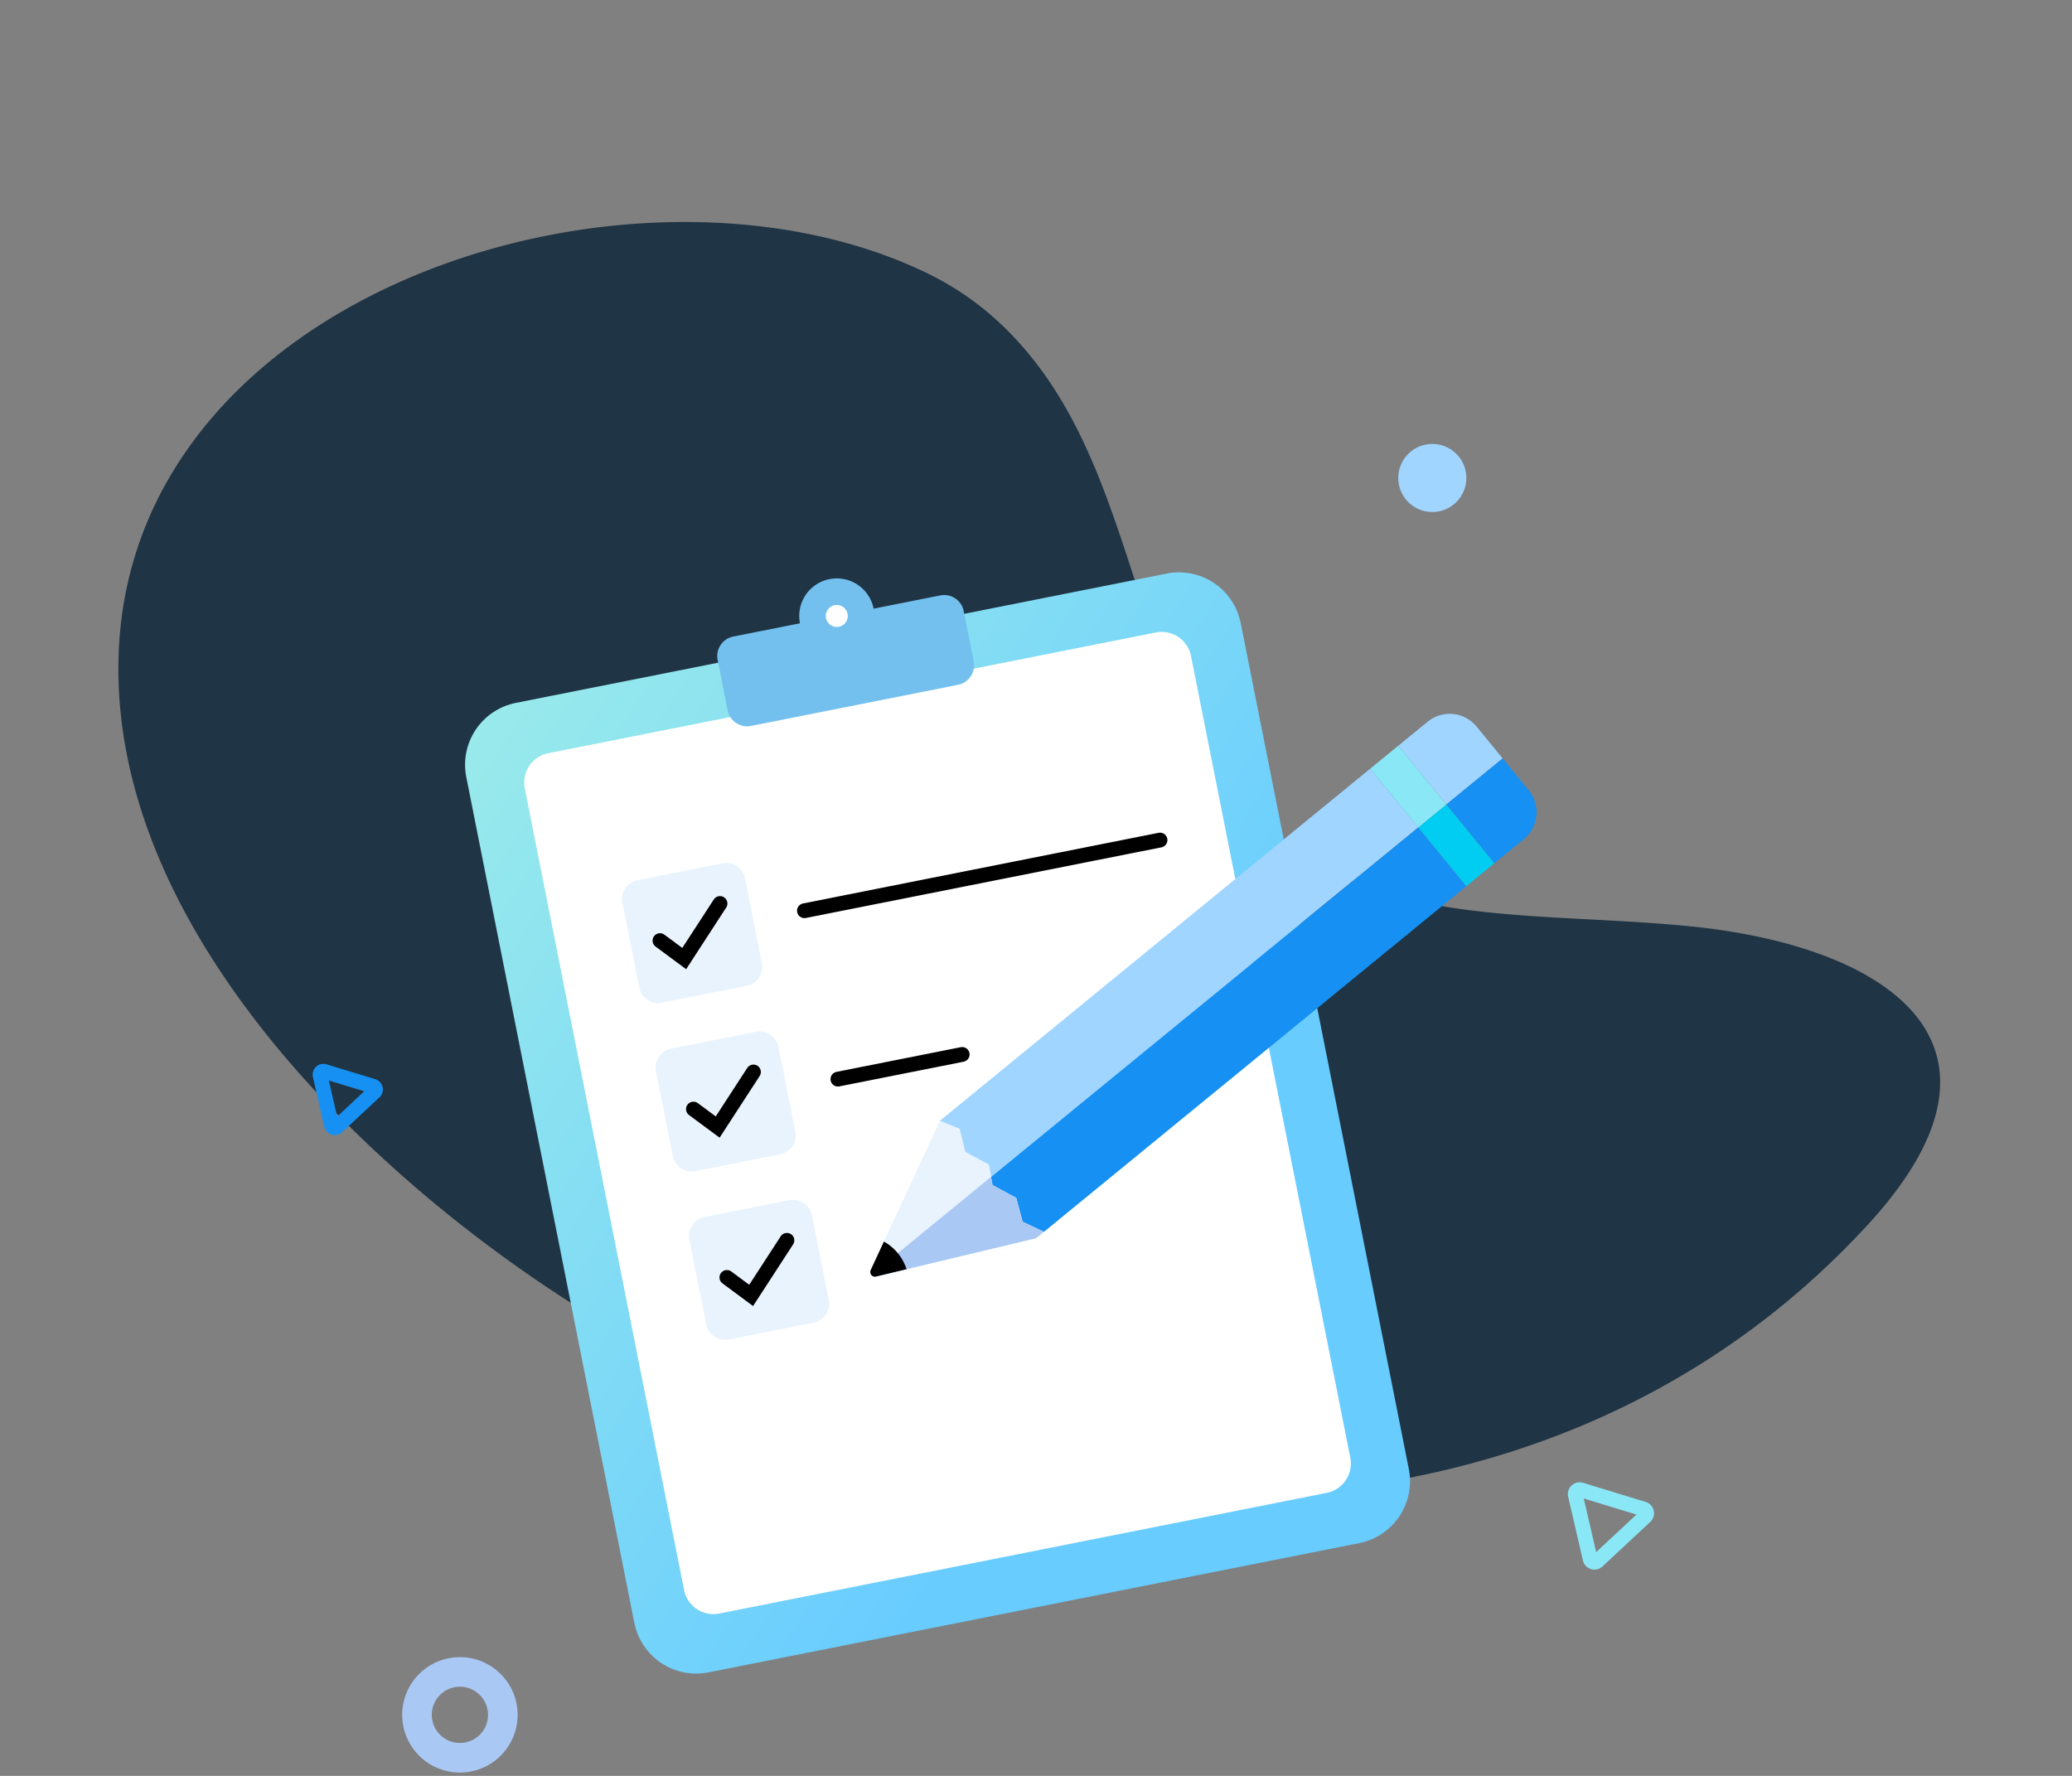 <svg xmlns="http://www.w3.org/2000/svg" xmlns:xlink="http://www.w3.org/1999/xlink" width="140" height="120" viewBox="0 0 140 120">
  <rect x="0" y="0" width="140" height="120" fill="#808080" stroke="none"/>
  <defs>
    <clipPath id="clip-path">
      <rect id="사각형_3339" data-name="사각형 3339" width="140" height="120" transform="translate(457 3572)" fill="#fff" stroke="#707070" stroke-width="1"/>
    </clipPath>
    <clipPath id="clip-path-2">
      <rect id="사각형_3095" data-name="사각형 3095" width="123.091" height="104.861" fill="none"/>
    </clipPath>
    <clipPath id="clip-path-3">
      <path id="패스_6235" data-name="패스 6235" d="M69.067,21.967l-44,8.741A4.261,4.261,0,0,0,21.731,35.7L33.092,92.881a4.259,4.259,0,0,0,4.992,3.338l44-8.741a4.261,4.261,0,0,0,3.338-4.995L74.06,25.3a4.262,4.262,0,0,0-4.168-3.418,4.215,4.215,0,0,0-.824.081" transform="translate(-21.65 -21.886)" fill="#fff"/>
    </clipPath>
    <linearGradient id="linear-gradient" x1="0.492" y1="0.944" x2="0.482" y2="0.029" gradientUnits="objectBoundingBox">
      <stop offset="0" stop-color="#68ccff"/>
      <stop offset="0.292" stop-color="#68ccff"/>
      <stop offset="1" stop-color="#9cece9"/>
    </linearGradient>
  </defs>
  <g id="마스크_그룹_12" data-name="마스크 그룹 12" transform="translate(-457 -3572)" clip-path="url(#clip-path)">
    <g id="그룹_6568" data-name="그룹 6568" transform="translate(-89.347 -1903.036)">
      <g id="그룹_6348" data-name="그룹 6348" transform="translate(554.347 5490.036)">
        <g id="그룹_6347" data-name="그룹 6347" clip-path="url(#clip-path-2)">
          <path id="패스_6234" data-name="패스 6234" d="M54.673,3.474C35.04-6.083.484,4.546.005,29.647-.33,47.22,15.579,63.069,29.136,72.1,55.841,89.9,94.965,93.027,118.2,67.761c11.287-12.274,1.243-18.837-11.959-20.164-12.9-1.295-25.956.862-33.328-12.691-4.9-9.01-5.391-20.341-13.069-27.8a19.817,19.817,0,0,0-5.171-3.633" transform="translate(0 0)" fill="#1f3444"/>
        </g>
      </g>
      <g id="그룹_6349" data-name="그룹 6349" transform="translate(577.768 5513.712)" clip-path="url(#clip-path-3)">
        <rect id="사각형_3096" data-name="사각형 3096" width="98.077" height="95.269" transform="matrix(0.556, -0.831, 0.831, 0.556, -34.928, 51.689)" fill="url(#linear-gradient)"/>
      </g>
      <g id="그룹_6352" data-name="그룹 6352" transform="translate(554.347 5490.036)">
        <g id="그룹_6351" data-name="그룹 6351" clip-path="url(#clip-path-2)">
          <path id="패스_6236" data-name="패스 6236" d="M79.58,83.779,38.519,91.937a2.022,2.022,0,0,1-2.37-1.585L25.384,36.171A2.022,2.022,0,0,1,26.969,33.8l41.061-8.158a2.022,2.022,0,0,1,2.37,1.585L81.165,81.408a2.023,2.023,0,0,1-1.585,2.37" transform="translate(2.073 2.095)" fill="#fff"/>
          <path id="패스_6237" data-name="패스 6237" d="M53.674,29.368,39.688,32.147a1.346,1.346,0,0,1-1.583-1.058l-.676-3.4a1.346,1.346,0,0,1,1.058-1.583l13.987-2.779a1.346,1.346,0,0,1,1.583,1.058l.676,3.4a1.346,1.346,0,0,1-1.058,1.583" transform="translate(3.059 1.906)" fill="#73c0ef"/>
          <path id="패스_6238" data-name="패스 6238" d="M47.55,24.306a2.537,2.537,0,1,1-2.983-1.994,2.537,2.537,0,0,1,2.983,1.994" transform="translate(3.478 1.821)" fill="#73c0ef"/>
          <path id="패스_6239" data-name="패스 6239" d="M45.653,24.52a.742.742,0,1,1-.872-.583.741.741,0,0,1,.872.583" transform="translate(3.614 1.957)" fill="#fff"/>
          <path id="패스_6240" data-name="패스 6240" d="M39.883,48.34,34.15,49.479a1.3,1.3,0,0,1-1.524-1.019l-1.139-5.732A1.3,1.3,0,0,1,32.506,41.2l5.732-1.138a1.3,1.3,0,0,1,1.524,1.019L40.9,46.815a1.3,1.3,0,0,1-1.019,1.524" transform="translate(2.573 3.275)" fill="#e8f3fd"/>
          <path id="패스_6241" data-name="패스 6241" d="M41.973,58.86,36.24,60a1.3,1.3,0,0,1-1.524-1.019l-1.139-5.732A1.3,1.3,0,0,1,34.6,51.722l5.732-1.138A1.3,1.3,0,0,1,41.853,51.6l1.139,5.732a1.3,1.3,0,0,1-1.019,1.524" transform="translate(2.744 4.136)" fill="#e8f3fd"/>
          <path id="패스_6242" data-name="패스 6242" d="M44.063,69.379,38.33,70.518A1.3,1.3,0,0,1,36.806,69.5l-1.139-5.732a1.3,1.3,0,0,1,1.019-1.525L42.418,61.1a1.3,1.3,0,0,1,1.524,1.019l1.139,5.732a1.3,1.3,0,0,1-1.019,1.524" transform="translate(2.915 4.996)" fill="#e8f3fd"/>
          <path id="패스_6243" data-name="패스 6243" d="M33.826,45.077l1.638,1.214,2.417-3.721" transform="translate(2.767 3.482)" fill="none" stroke="#000" stroke-linecap="round" stroke-miterlimit="10" stroke-width="1"/>
          <path id="패스_6244" data-name="패스 6244" d="M35.916,55.6l1.638,1.214,2.417-3.721" transform="translate(2.938 4.343)" fill="none" stroke="#000" stroke-linecap="round" stroke-miterlimit="10" stroke-width="1"/>
          <path id="패스_6245" data-name="패스 6245" d="M38.006,66.116l1.638,1.214,2.417-3.721" transform="translate(3.109 5.203)" fill="none" stroke="#000" stroke-linecap="round" stroke-miterlimit="10" stroke-width="1"/>
          <line id="선_783" data-name="선 783" y1="4.774" x2="24.026" transform="translate(46.355 41.765)" fill="none" stroke="#000" stroke-linecap="round" stroke-miterlimit="10" stroke-width="1"/>
          <line id="선_784" data-name="선 784" y1="1.668" x2="8.397" transform="translate(48.616 56.251)" fill="none" stroke="#000" stroke-linecap="round" stroke-miterlimit="10" stroke-width="1"/>
          <path id="패스_6246" data-name="패스 6246" d="M55.221,60.487l-.241-1.38-1.6-.865h0L53,56.683l-1.332-.542L46.99,66.227a.315.315,0,0,0,.358.438l10.813-2.585.531-.435-1.44-.675h0l-.435-1.617Z" transform="translate(3.841 4.592)" fill="#e8f3fd"/>
          <path id="패스_6247" data-name="패스 6247" d="M80.385,34.148,51.309,57.94l1.332.542.386,1.558,1.6.865.146.831L83.633,38.117Z" transform="translate(4.197 2.793)" fill="#9fd5ff"/>
          <path id="패스_6248" data-name="패스 6248" d="M86.992,33.734,85.23,31.581a2.346,2.346,0,0,0-3.3-.33L79.935,32.88l3.249,3.969Z" transform="translate(6.538 2.513)" fill="#9fd5ff"/>
          <path id="패스_6249" data-name="패스 6249" d="M54.507,61.435l.1.55h0l1.6.864.435,1.617h0l1.44.675L86.62,41.787l-3.248-3.97Z" transform="translate(4.458 3.094)" fill="#1690f2"/>
          <path id="패스_6250" data-name="패스 6250" d="M82.937,36.623l3.248,3.969,1.993-1.63a2.346,2.346,0,0,0,.33-3.3l-1.762-2.153Z" transform="translate(6.784 2.741)" fill="#1690f2"/>
          <rect id="사각형_3097" data-name="사각형 3097" width="2.444" height="5.129" transform="translate(87.83 40.911) rotate(-39.29)" fill="#00cdf1"/>
          <rect id="사각형_3098" data-name="사각형 3098" width="2.444" height="5.129" transform="matrix(0.774, -0.633, 0.633, 0.774, 84.582, 36.941)" fill="#8ae7f6"/>
          <path id="패스_6251" data-name="패스 6251" d="M57.246,62.681l-.435-1.617-1.6-.864h0l-.1-.55-8.092,6.622a.309.309,0,0,0,.317.106l10.811-2.584.532-.436Z" transform="translate(3.847 4.879)" fill="#aac8f4"/>
          <path id="패스_6252" data-name="패스 6252" d="M47.883,63.684,46.99,65.61a.315.315,0,0,0,.358.438l2.064-.494a3.3,3.3,0,0,0-1.53-1.869" transform="translate(3.841 5.209)"/>
          <path id="패스_6253" data-name="패스 6253" d="M24.45,93.468a2.9,2.9,0,1,1-2.9-2.9A2.9,2.9,0,0,1,24.45,93.468Z" transform="translate(1.525 7.408)" fill="none" stroke="#aac8f4" stroke-miterlimit="10" stroke-width="2"/>
          <path id="패스_6254" data-name="패스 6254" d="M12.6,53.329a.229.229,0,0,1,.291-.27l1.643.5,1.644.5a.23.23,0,0,1,.09.387l-1.258,1.172L13.746,56.8a.23.23,0,0,1-.38-.117L12.982,55Z" transform="translate(1.03 4.339)" fill="none" stroke="#1690f2" stroke-miterlimit="10" stroke-width="1"/>
          <path id="패스_6255" data-name="패스 6255" d="M91,79.543a.3.3,0,0,1,.374-.348l2.118.648,2.119.649a.3.3,0,0,1,.115.5L94.107,82.5l-1.622,1.51A.3.3,0,0,1,92,83.862L91.5,81.7Z" transform="translate(7.443 6.477)" fill="none" stroke="#8ae7f6" stroke-miterlimit="10" stroke-width="1"/>
          <path id="패스_6256" data-name="패스 6256" d="M84.54,16.164a2.3,2.3,0,1,1-2.3-2.3,2.3,2.3,0,0,1,2.3,2.3" transform="translate(6.538 1.134)" fill="#9fd5ff"/>
        </g>
      </g>
    </g>
  </g>
</svg>
